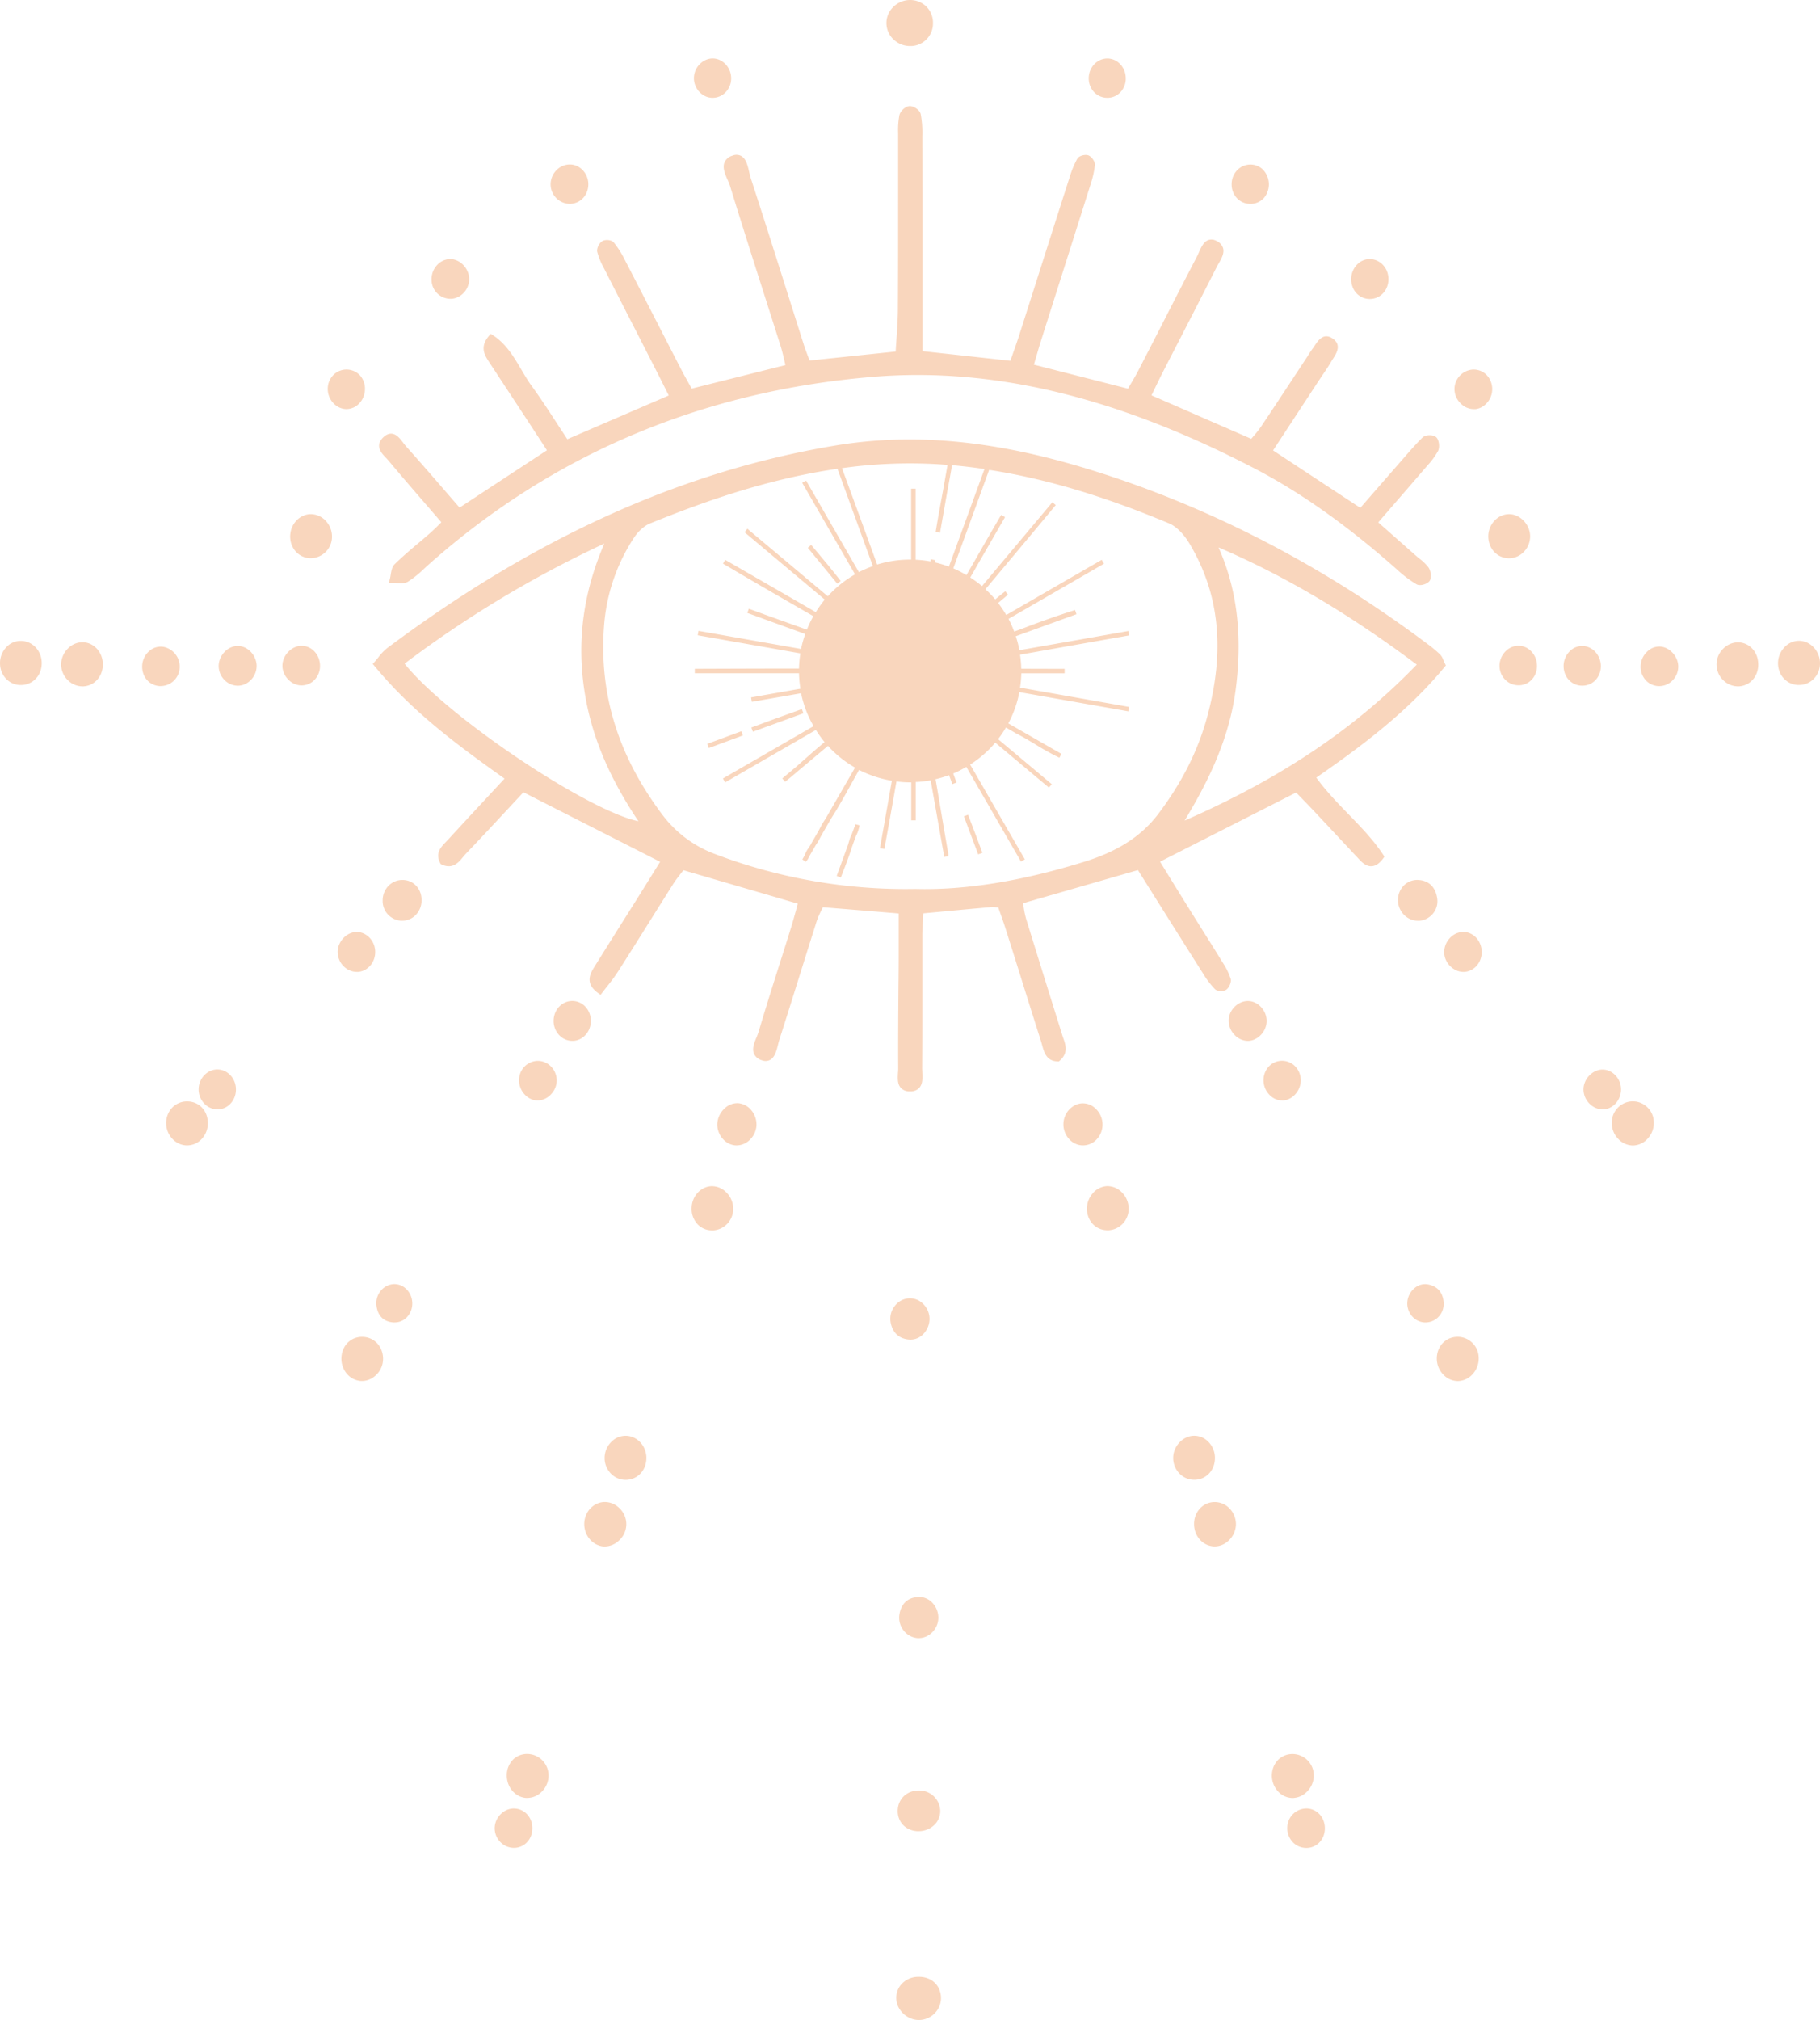 <svg xmlns="http://www.w3.org/2000/svg" viewBox="-0.021 -0.005 1080.006 1197.925" style=""><g><g data-name="Слой 2"><g data-name="Слой 1" fill="#f9d6bd"><path d="M574.82 484.18l-.38-1-2.47.94 8.48 22.57 2.48-.91-.36-1c-2.44-6.72-4.95-13.31-7.75-20.6z"></path><path d="M498.86 344.53l-.65-.83c-4.56-5.82-9.55-11.91-16.19-19.73l-.68-.8-2 1.69 17.49 21.31z"></path><path d="M476.72 423l-.89-2.48-1 .35c-9.52 3.38-19.08 6.9-28 10.21l-1 .37.92 2.49z"></path><path d="M440.83 436.12l-.92-2.48-20.26 7.5.92 2.48 1-.36c6-2.19 11.81-4.36 18.28-6.77z"></path><path d="M505.41 494.75l-.05.11c-.39.85-.8 1.73-1.16 2.62v.13c-.29 1-.62 2.09-1 3.39l-6.72 18.46 2.45.93.38-1c2-5.13 4.39-11.15 6.38-17.53l2.23-6.12a21.18 21.18 0 0 0 1.92-5.34l.15-.95-2.38-.62z"></path><path d="M231.23 274c7.45 8.9 14.88 17.48 22.75 26.56l7.92 9.16c-.6.58-1.17 1.15-1.72 1.7-1.72 1.69-3.23 3.19-4.83 4.59-2.28 2-4.59 4-6.91 5.91-4.75 4-9.67 8.2-14.25 12.65-1.57 1.53-2 4-2.38 6.37a26.14 26.14 0 0 1-.55 2.72l-.56 2.05 2.12-.06a23.62 23.62 0 0 1 2.63.11c2.31.17 4.7.35 6.66-.83a60.65 60.65 0 0 0 9.51-7.64l2.56-2.33c73.82-65.7 162.76-103.21 264.28-111.51 70.64-5.78 144.53 12 225.9 54.33 27.58 14.35 55.33 34 84.83 60.17a69.26 69.26 0 0 0 11.36 8.56 4.14 4.14 0 0 0 2.07.48c2.19 0 4.81-1.16 5.75-2.58 1.3-2 .65-6.06-.79-8a28.4 28.4 0 0 0-5.28-5.12c-.72-.58-1.44-1.17-2.13-1.78l-22.33-19.72 7.45-8.59c7.27-8.38 14.2-16.36 21.08-24.38l.76-.88a43.54 43.54 0 0 0 6.2-8.49c1.06-2.09.72-6.52-1.09-8.17s-6.36-1.56-8.12.17c-4 3.94-7.77 8.27-11.4 12.46l-2.9 3.34c-5.71 6.52-11.41 13.06-17 19.47l-5.62 6.46-51.77-34.07 26.17-39.92c.93-1.41 1.87-2.81 2.81-4.22 2-2.9 4-5.9 5.82-9 .25-.42.52-.84.8-1.27 2-3.1 5.35-8.28-.41-12.05-5.3-3.46-8.41 1.21-10.47 4.3-.39.58-.77 1.16-1.16 1.68-1 1.3-1.85 2.68-2.73 4.07-.41.65-.83 1.3-1.25 1.94l-6.85 10.4c-6.61 10-13.21 20.08-19.9 30a57.72 57.72 0 0 1-4.48 5.66l-1.3 1.53-59.2-25.78 1.86-3.85c1.67-3.46 3.19-6.61 4.78-9.72q5.43-10.58 10.88-21.14 10.66-20.67 21.2-41.43c.33-.65.73-1.34 1.14-2.06 1.67-2.88 3.55-6.14 2.58-9.27a7.25 7.25 0 0 0-4.14-4.24 5.72 5.72 0 0 0-4.54-.38c-2.84 1-4.33 4.38-5.65 7.33-.35.78-.69 1.54-1 2.2q-10.53 20.25-20.9 40.59-6.93 13.53-13.88 27c-1.43 2.78-3.06 5.54-4.64 8.21-.55.93-1.11 1.87-1.65 2.81l-55.81-14.23 1.07-3.69c1-3.38 1.85-6.44 2.81-9.48q5.94-18.76 11.91-37.51 8.91-28.06 17.8-56.14A59 59 0 0 0 649.72 98c.22-2.16-2-5.12-3.81-5.85s-5.56.06-6.64 1.94a56.23 56.23 0 0 0-4.52 10.84q-8.61 26.82-17.15 53.68-6.36 19.95-12.73 39.91c-1.17 3.64-2.44 7.26-3.77 11-.5 1.45-1 2.92-1.55 4.44l-52.2-5.72v-48q0-39.68-.07-79.33v-.4a61.32 61.32 0 0 0-.94-12.9c-.54-2.44-4.26-4.84-6.63-4.72s-5.4 2.84-6 5.27a48.87 48.87 0 0 0-.78 10.84v39.07c0 21.73 0 43.46-.14 65.19 0 5.79-.42 11.56-.83 17.68-.17 2.46-.34 5-.49 7.53l-51.09 5.34c-.37-1-.72-1.93-1.06-2.81-.88-2.36-1.65-4.39-2.31-6.46q-4.59-14.46-9.17-28.94c-7.28-23-14.81-46.84-22.42-70.18-.31-1-.57-2.12-.85-3.32-.85-3.74-1.82-8-4.79-9.63a6 6 0 0 0-5.08-.21 7.44 7.44 0 0 0-4.74 3.9c-1.43 3.27.31 7.18 1.84 10.62a35.19 35.19 0 0 1 1.38 3.44c6.62 21.63 13.62 43.53 20.38 64.71q4.86 15.18 9.67 30.37c.82 2.59 1.46 5.32 2.14 8.21.22 1 .46 2 .71 3l-55.65 13.95-1.84-3.32c-1.63-2.92-3.17-5.69-4.63-8.52q-6.8-13.19-13.57-26.39-9.94-19.34-19.92-38.66a52.75 52.75 0 0 0-6.29-9.79c-1.39-1.66-5.07-1.85-6.81-.78s-3.47 4.25-3 6.34a42.64 42.64 0 0 0 3.92 9.58q9.93 19.51 19.94 39L389 219c1.9 3.71 3.77 7.44 5.75 11.4l2.08 4.13-60.19 25.92c-2.09-3.15-4.12-6.26-6.12-9.33-5.07-7.78-9.87-15.14-15.09-22.3-2.19-3-4.18-6.38-6.09-9.64-4.46-7.56-9.07-15.38-17-20.49l-1.14-.73-.89 1c-5.94 6.85-2.71 11.76 0 15.88l9.81 14.92 13.7 20.84c2.61 4 5.2 8 7.84 12l2.87 4.43-51.84 34-8.15-9.4c-7.66-8.86-15.59-18-23.52-26.84-.54-.6-1.09-1.33-1.66-2.08-1.91-2.53-4.08-5.4-7.15-5.54-1.78-.06-3.61.84-5.34 2.74-4.48 4.92-.2 9.23 2.62 12.08.61.73 1.23 1.35 1.74 2.01z"></path><path d="M540 27.31h.83a13.39 13.39 0 0 0 12.79-13.36 13.61 13.61 0 0 0-3.87-10 13.73 13.73 0 0 0-10-3.95 14.08 14.08 0 0 0-10 4.43 13.26 13.26 0 0 0 .79 19.25 14.11 14.11 0 0 0 9.46 3.63z"></path><path d="M544.45 1172.34a13.49 13.49 0 0 0-9.58 4.38 12.13 12.13 0 0 0-3 9c.46 6.65 6.62 12.2 13.35 12.2h.65a13.23 13.23 0 0 0 9.09-4.3 12.8 12.8 0 0 0 3.4-9.38c-.43-7.36-6.11-12.24-13.91-11.9z"></path><path d="M1076.19 383.88a12 12 0 0 0-8.54-3.88 11.79 11.79 0 0 0-8.58 3.68 13.73 13.73 0 0 0-4 9.84c.13 6.9 5 12.24 11.58 12.69h.9a12.16 12.16 0 0 0 8.21-3.12 13 13 0 0 0 4.22-9.36 13.69 13.69 0 0 0-3.79-9.85z"></path><path d="M968.91 653.14h-.19a12.57 12.57 0 0 0-12.29 12.37 13.56 13.56 0 0 0 3.9 10 12.12 12.12 0 0 0 8.59 3.81h.18a12 12 0 0 0 8.64-4.09 13.65 13.65 0 0 0 3.61-10.13 12.52 12.52 0 0 0-12.44-11.96z"></path><path d="M421.85 703.46c-6.41.47-11.44 6.27-11.45 13.2a13.2 13.2 0 0 0 4 9.83 11.82 11.82 0 0 0 8.14 3.16h.91a12.78 12.78 0 0 0 11.63-13 13.69 13.69 0 0 0-4.44-9.86 11.93 11.93 0 0 0-8.79-3.33z"></path><path d="M865 792.78h-.25c-6.79.13-11.91 5.37-12.16 12.45a13.68 13.68 0 0 0 4 10.1A11.85 11.85 0 0 0 865 819h.28a12 12 0 0 0 8.63-4.15 13.71 13.71 0 0 0 3.53-10.15A12.54 12.54 0 0 0 865 792.78z"></path><path d="M313.9 1040.22a12.06 12.06 0 0 0-9.18 3 13.14 13.14 0 0 0-4 9.76c0 6.94 5 12.78 11.39 13.28h.8A12.15 12.15 0 0 0 321 1063a13.54 13.54 0 0 0 4.49-9.76 12.77 12.77 0 0 0-11.59-13.02z"></path><path d="M185.1 304.92c-6.38-.4-12.16 4.9-12.84 11.71a13.43 13.43 0 0 0 3.05 10.27 12 12 0 0 0 8.63 4.12h.53a12.72 12.72 0 0 0 12.46-11.57 13.57 13.57 0 0 0-3.24-10.12 12.31 12.31 0 0 0-8.59-4.41z"></path><path d="M767 1066.3a12.22 12.22 0 0 0 8.6-3.82 13.49 13.49 0 0 0 4-9.87 12.73 12.73 0 0 0-12.21-12.4c-6.79-.21-12.13 4.8-12.64 11.82a13.83 13.83 0 0 0 3.54 10.26 11.8 11.8 0 0 0 8.53 4z"></path><path d="M708.93 877.57c6.74-.16 11.79-5.41 12-12.49A13.6 13.6 0 0 0 717 855a11.66 11.66 0 0 0-8.73-3.54c-6.31.19-11.85 6-12.1 12.62a13.31 13.31 0 0 0 3.74 9.82 12.13 12.13 0 0 0 8.69 3.66z"></path><path d="M358.47 890.75c-6.56.33-11.74 6-11.79 13s5.09 12.85 11.46 13.36h.8a12.31 12.31 0 0 0 8.17-3.36 13 13 0 0 0 .33-19.43 12.31 12.31 0 0 0-8.97-3.57z"></path><path d="M721.31 890.79a11.87 11.87 0 0 0-8.76 3.29 13.37 13.37 0 0 0-4 9.79c0 6.85 4.8 12.51 11.16 13.16a10.51 10.51 0 0 0 1.12.06 12 12 0 0 0 7.74-3 13.59 13.59 0 0 0 4.8-9.41A13.37 13.37 0 0 0 730 895a12.28 12.28 0 0 0-8.69-4.21z"></path><path d="M895.42 331.07a12.26 12.26 0 0 0 8.45-3.43 13.16 13.16 0 0 0 4.11-9.55c0-6.62-5.36-12.64-11.65-13.15a11.65 11.65 0 0 0-8.81 3.17 13.63 13.63 0 0 0-4.38 9.91c0 7 4.92 12.63 11.54 13 .25.05.49.05.74.05z"></path><path d="M12.48 380.07a11.52 11.52 0 0 0-8.77 3.76A13.59 13.59 0 0 0 0 393.93a13.11 13.11 0 0 0 4.52 9.51 12 12 0 0 0 7.78 2.82 13 13 0 0 0 1.52-.09c6.68-.8 11.26-6.55 10.89-13.68-.34-6.91-5.71-12.37-12.23-12.42z"></path><path d="M111.24 653.19a12.32 12.32 0 0 0-9 3.6 13.21 13.21 0 0 0-3.64 9.91c.28 6.78 5.71 12.41 12.11 12.57h.29a11.84 11.84 0 0 0 8.48-3.61 13.63 13.63 0 0 0 3.83-10.06c-.26-7.16-5.22-12.26-12.07-12.41z"></path><path d="M215.65 792.83c-6.77-.42-12.23 4.37-13 11.37a13.83 13.83 0 0 0 3.05 10.36 12 12 0 0 0 8.41 4.4h.75c6 0 11.59-5.12 12.34-11.56a13.62 13.62 0 0 0-2.94-10.25 12.1 12.1 0 0 0-8.61-4.32z"></path><path d="M371.43 851.47a11.79 11.79 0 0 0-8.82 3.75 13.51 13.51 0 0 0-3.85 9.94 13.23 13.23 0 0 0 4.48 9.45 12.12 12.12 0 0 0 8 3 11.5 11.5 0 0 0 1.31-.07c6.63-.7 11.24-6.38 11-13.51-.35-6.92-5.64-12.43-12.12-12.56z"></path><path d="M656.76 703.42a11.94 11.94 0 0 0-8.37 4.29A13.88 13.88 0 0 0 645 718c.63 6.81 5.72 11.59 12.21 11.59h.63a12.72 12.72 0 0 0 11.9-12.73 13.72 13.72 0 0 0-4.29-10 12 12 0 0 0-8.69-3.44z"></path><path d="M49.43 380.86a12.12 12.12 0 0 0-8.88 3.47 13.51 13.51 0 0 0-4.31 9.74 13.24 13.24 0 0 0 4.24 9.56 12.38 12.38 0 0 0 8.38 3.42h.7c6.57-.41 11.49-6 11.44-13.09s-5.12-12.72-11.57-13.1z"></path><path d="M1031.2 380.91a12.58 12.58 0 0 0-8.85 4 13 13 0 0 0 .94 19.14 12.49 12.49 0 0 0 8 3c.42 0 .83 0 1.24-.07 6.6-.75 11.14-6.48 10.8-13.64s-5.56-12.4-12.13-12.43z"></path><path d="M438.09 654.24a10.75 10.75 0 0 0-8 3 13.34 13.34 0 0 0-4.46 9.18c-.21 6.22 4.3 11.94 10.07 12.75a9.55 9.55 0 0 0 1.41.1 11.13 11.13 0 0 0 6.88-2.48 12.9 12.9 0 0 0 4.85-8.82 13.07 13.07 0 0 0-3.06-9.6 11.24 11.24 0 0 0-7.69-4.13z"></path><path d="M532.72 1073.18c-.44 6.94 4.37 12.31 11.44 12.78h.94a13.3 13.3 0 0 0 9.17-3.55 11.52 11.52 0 0 0 3.66-8.57 12.43 12.43 0 0 0-12.37-12c-7.01-.18-12.41 4.58-12.84 11.34z"></path><path d="M654.23 667a13 13 0 0 0-3.88-9.31 10.83 10.83 0 0 0-8-3.37c-5.8.11-10.88 5.29-11.31 11.56a13 13 0 0 0 3.21 9.47 11.22 11.22 0 0 0 7.84 3.91h.59a11 11 0 0 0 7.56-3.06 12.87 12.87 0 0 0 3.99-9.2z"></path><path d="M239.38 521.86a11.43 11.43 0 0 0-8.54 3.15 12.32 12.32 0 0 0-3.79 9 11.69 11.69 0 0 0 10.8 12h.76a11.16 11.16 0 0 0 7.68-3 12.43 12.43 0 0 0 3.85-9.17c.03-6.6-4.5-11.66-10.76-11.98z"></path><path d="M539.92 794.44h.47a10.46 10.46 0 0 0 7.38-3.18 13 13 0 0 0 3.79-9.55 12.63 12.63 0 0 0-4.24-8.89 11 11 0 0 0-8.25-2.86 11.54 11.54 0 0 0-8 4.37 12.27 12.27 0 0 0-2.68 9.23c.92 6.6 5.1 10.57 11.53 10.88z"></path><path d="M545.38 947.09c-6.56.12-10.71 3.87-11.71 10.55a12.23 12.23 0 0 0 2.49 9.26 11.63 11.63 0 0 0 7.88 4.53 10.14 10.14 0 0 0 1.1.06 11.2 11.2 0 0 0 7.28-2.77 12.47 12.47 0 0 0 4.37-8.72 12.81 12.81 0 0 0-3.55-9.47 10.73 10.73 0 0 0-7.86-3.44z"></path><path d="M741.14 593.65c-5.77-.4-11.42 4.52-12 10.57a12.07 12.07 0 0 0 3.19 9.24 11.06 11.06 0 0 0 8.07 3.82c5.75 0 11-5.34 11.21-11.44s-4.61-11.76-10.47-12.19z"></path><path d="M422.41 58h.46a10.64 10.64 0 0 0 7.28-2.88 11.66 11.66 0 0 0 3.71-8.3c.22-6.34-4.63-11.9-10.58-12.14s-11.27 5-11.52 11.24 4.62 11.83 10.65 12.08z"></path><path d="M841.57 546.08a11.71 11.71 0 0 0 8.56-4.06 11.41 11.41 0 0 0 2.75-8.85c-.87-6.91-4.83-10.93-11.16-11.31a11.19 11.19 0 0 0-8.42 3 12.25 12.25 0 0 0-3.76 8.93 12.53 12.53 0 0 0 3.73 8.87 11.51 11.51 0 0 0 8.1 3.37z"></path><path d="M741.92 120.88h.69a10.71 10.71 0 0 0 7.47-3.56 12.57 12.57 0 0 0-1.08-17.13 10.6 10.6 0 0 0-7.78-2.58c-6.15.43-10.7 5.86-10.36 12.36a11.6 11.6 0 0 0 3.76 8.17 10.81 10.81 0 0 0 7.3 2.74z"></path><path d="M129 634.23h-.07c-5.91 0-10.88 5.18-11.08 11.46a12.09 12.09 0 0 0 3.68 9.11 10.68 10.68 0 0 0 7.46 3.09h.76c5.95-.43 10.44-5.78 10.23-12.2s-5.14-11.46-10.98-11.46z"></path><path d="M961.9 645.29c-.38-6.23-5.64-11.31-11.43-11s-10.83 5.77-10.83 11.81a12 12 0 0 0 4.05 8.89 11 11 0 0 0 7.31 2.91h1c5.85-.66 10.28-6.29 9.9-12.61z"></path><path d="M337.63 120.88h.37c6 0 10.73-4.63 11.08-10.91s-4.16-11.82-10-12.4a11 11 0 0 0-8.42 2.9 12 12 0 0 0-3.94 8.86 11.55 11.55 0 0 0 10.91 11.55z"></path><path d="M874 219.16a11.69 11.69 0 0 0-10.92 11.58 12.11 12.11 0 0 0 4.13 8.95 10.94 10.94 0 0 0 7.27 2.95h1c5.75-.61 10.33-6.34 10-12.52-.4-6.48-5.32-11.19-11.48-10.96z"></path><path d="M211.67 576.36h.94c5.94-.58 10.33-6.05 10-12.46s-5.57-11.43-11.33-11.2-10.86 5.68-10.93 11.76a12 12 0 0 0 4 9 11 11 0 0 0 7.32 2.9z"></path><path d="M868.29 552.66h-.06a11.08 11.08 0 0 0-8.05 3.83 12.14 12.14 0 0 0-3.15 9.25c.58 5.82 5.78 10.63 11.3 10.63h.62c6-.4 10.49-5.75 10.29-12.18s-5.11-11.53-10.95-11.53z"></path><path d="M350.59 605.06c-.19-6.42-5-11.45-11-11.46-6 0-10.88 5-11.09 11.42a12.26 12.26 0 0 0 3.68 9.23 10.61 10.61 0 0 0 7.39 3h.77c5.91-.43 10.43-5.79 10.25-12.19z"></path><path d="M812.67 177.31h.12c6.07 0 10.83-4.81 11.1-11.22s-4.18-11.81-10.13-12.39a10.34 10.34 0 0 0-8.07 2.79 12.35 12.35 0 0 0-3.9 9.28c.09 6.51 4.77 11.47 10.88 11.54z"></path><path d="M140.8 383.09c-5.76.12-10.92 5.57-11.06 11.66a11.81 11.81 0 0 0 3.79 8.85 11.17 11.17 0 0 0 7.57 3.07c.3 0 .61 0 .92-.05 5.9-.53 10.58-6.17 10.22-12.32s-5.68-11.41-11.44-11.21z"></path><path d="M900.19 383c-6 .5-10.73 6.24-10.35 12.54a11.61 11.61 0 0 0 3.74 7.94 11 11 0 0 0 7.46 2.91h.69a10.65 10.65 0 0 0 7.43-3.57A12 12 0 0 0 912 394a12.16 12.16 0 0 0-4.09-8.43 10.39 10.39 0 0 0-7.72-2.57z"></path><path d="M949.94 395.24c.1-6.29-4.55-11.72-10.36-12.13a10.39 10.39 0 0 0-8 3 12.42 12.42 0 0 0-3.74 9.31c.22 6.42 4.95 11.22 11 11.22h.16c6.13-.02 10.84-4.94 10.94-11.4z"></path><path d="M984.9 383.43a10.25 10.25 0 0 0-7.47 3 12.34 12.34 0 0 0-3.9 8.56 11.86 11.86 0 0 0 3.19 8.58 10.82 10.82 0 0 0 7.67 3.33h.19a11 11 0 0 0 7.71-3.19 11.7 11.7 0 0 0 3.57-8.17c.14-6.14-5.13-11.91-10.96-12.11z"></path><path d="M205.56 242.61a10.42 10.42 0 0 0 7.07-2.84 12.34 12.34 0 0 0 3.9-8.56 11.86 11.86 0 0 0-3-8.67 11 11 0 0 0-15.48-.41 11.6 11.6 0 0 0-3.58 8.25c-.17 6.35 4.72 11.94 10.67 12.22z"></path><path d="M106.55 396.57a11.94 11.94 0 0 0-9.48-12.94 10.23 10.23 0 0 0-8.24 2.24 12.1 12.1 0 0 0-4.47 8.93c-.28 6.46 4.12 11.65 10.24 12.07h.77a11.33 11.33 0 0 0 11.18-10.3z"></path><path d="M319.13 629.12H319a11.3 11.3 0 0 0-11 11.43c-.1 6.2 4.71 11.72 10.49 12.07h.55c5.5 0 10.68-4.9 11.24-10.78a11.79 11.79 0 0 0-3.05-9.08 11.11 11.11 0 0 0-8.1-3.64z"></path><path d="M761 652.65c5.85-.15 10.93-5.79 10.87-12.08a11.78 11.78 0 0 0-3.51-8.39 10.88 10.88 0 0 0-7.75-3.1 10.68 10.68 0 0 0-7.61 3.29 11.86 11.86 0 0 0-3.23 8.61 12.39 12.39 0 0 0 3.85 8.63 10.39 10.39 0 0 0 7.16 3z"></path><path d="M304.84 1072.52c-5.86 0-11 5.16-11.3 11.22a11.71 11.71 0 0 0 3.52 8.85 11.2 11.2 0 0 0 7.81 3.26h.65c6.1-.37 10.56-5.52 10.38-12s-5.05-11.33-11.06-11.33z"></path><path d="M775.34 1072.51h-.21a11.44 11.44 0 0 0-11.25 11 11.92 11.92 0 0 0 3.28 9 11 11 0 0 0 8 3.38h.37c6.11-.19 10.68-5.23 10.63-11.72s-4.72-11.54-10.82-11.66z"></path><path d="M179 383h-.1c-5.81 0-11.2 5.49-11.33 11.59s5 11.72 11.07 11.88h.29a10.62 10.62 0 0 0 7.43-3 11.85 11.85 0 0 0 3.52-8.53c.05-6.53-4.83-11.94-10.88-11.94z"></path><path d="M657.06 58h.48a10.59 10.59 0 0 0 7.46-3.46 11.88 11.88 0 0 0 3-8.67 12.05 12.05 0 0 0-3.84-8.38 10.42 10.42 0 0 0-7.63-2.78c-6 .31-10.76 5.79-10.49 12.22a11.78 11.78 0 0 0 3.72 8.25 10.74 10.74 0 0 0 7.3 2.82z"></path><path d="M267.15 177.21h.64c5.92-.35 10.78-5.81 10.61-11.94s-5.33-11.49-11.06-11.62a10.69 10.69 0 0 0-7.91 3.46 12.3 12.3 0 0 0-3.34 9.42 11.29 11.29 0 0 0 11.06 10.68z"></path><path d="M233.81 761.51a10.47 10.47 0 0 0-7.49 3.52 11.45 11.45 0 0 0-3 8.53c.48 6.4 4 10.2 10 10.68h.85a10 10 0 0 0 6.8-2.63 11.62 11.62 0 0 0 3.66-8.44 11.93 11.93 0 0 0-3.45-8.63 10.19 10.19 0 0 0-7.37-3.03z"></path><path d="M856.67 772.92c-.24-6.25-3.61-10.24-9.49-11.26a9.55 9.55 0 0 0-7.52 2 12 12 0 0 0-4.55 8.44 11.53 11.53 0 0 0 2.84 8.52 10.61 10.61 0 0 0 7.54 3.64h.42a10.73 10.73 0 0 0 7.53-3.15 11 11 0 0 0 3.23-8.19z"></path><path d="M800.08 482.75c-6.53-6.73-13.27-13.67-19-21.6 25.26-17.53 53.85-38.49 76.24-65.73l.64-.78-.45-.91c-.47-1-.81-1.75-1.1-2.43a8.94 8.94 0 0 0-1.85-3.17 83.26 83.26 0 0 0-7.66-6.37c-62.2-46.56-129.08-81.16-198.77-102.82-57.61-17.94-106.36-22.54-153.42-14.57-90.93 15.41-177.62 54.65-265 120a30.54 30.54 0 0 0-5.24 5.5c-.77.95-1.55 1.92-2.41 2.88l-.89 1 .85 1c22.09 26.78 48.12 46.25 77.36 67l-9.11 9.82c-8.57 9.22-16.6 17.87-24.59 26.57-.38.41-.77.81-1.16 1.21-2.88 3-6.47 6.66-3.24 12.62l.25.45.46.22c6.57 3.12 10.17-1.24 12.79-4.43.56-.68 1.12-1.35 1.69-1.95 8.68-9.07 17.25-18.29 25.55-27.21l8.56-9.2 81.12 41.23-4.25 6.83c-3.67 5.91-7.24 11.65-10.84 17.38L367.34 550c-4.77 7.59-9.54 15.17-14.37 22.94-2.68 4.3-6.35 10.18 2.18 16.17l1.24.87.91-1.21c1-1.34 2.05-2.65 3.06-3.94a102.69 102.69 0 0 0 6.2-8.42q8.94-14 17.74-28.09 7.5-11.94 15-23.85c1.5-2.36 3.2-4.53 4.84-6.63l1.38-1.77 67.87 19.85c-.36 1.27-.7 2.52-1 3.75-1 3.55-1.91 6.92-2.95 10.26q-3.1 10-6.27 19.93c-4.37 13.79-8.89 28.06-13.07 42.18a30 30 0 0 1-1.16 3.06c-1.35 3.24-2.88 6.91-1.46 10a7.28 7.28 0 0 0 4.69 3.7 5.89 5.89 0 0 0 4.83-.26c2.82-1.57 3.8-5.51 4.66-9 .24-1 .48-1.94.74-2.77 4.17-13 8.24-26 12.31-39q4.89-15.65 9.83-31.27a49.1 49.1 0 0 1 2.85-6.65c.31-.62.6-1.23.89-1.82l45 3.69v23.17q0 10.07-.14 20.12c-.12 15.82-.24 32.18-.16 48.27 0 .8 0 1.68-.11 2.59-.22 3.28-.47 7 1.72 9.35a7 7 0 0 0 5.36 2h.09a7.09 7.09 0 0 0 5.33-1.94c2.26-2.36 2.06-6.14 1.89-9.47 0-.86-.09-1.69-.08-2.46.11-16 .1-32.07.1-48.1v-30.47c0-3.13.21-6.26.41-9.58.08-1.16.15-2.35.22-3.55l8.86-.82c10.79-1 21.12-2 31.45-2.87a16.2 16.2 0 0 1 2.67.09l1.49.1c.45 1.32.9 2.6 1.34 3.85 1.14 3.24 2.21 6.27 3.17 9.33q4.37 13.81 8.7 27.66 6 19.26 12.13 38.5c.23.72.43 1.48.64 2.24 1.15 4.3 2.59 9.65 9.39 9.72h.59l.44-.39c5.25-4.54 3.55-9.42 2.18-13.34-.21-.6-.42-1.19-.6-1.79l-6.92-22.15q-7.31-23.41-14.55-46.84a53.3 53.3 0 0 1-1.48-7.16c-.11-.71-.23-1.43-.35-2.14L675.24 516l9.42 15c9.85 15.67 19.51 31 29.22 46.33a53.61 53.61 0 0 0 7 9.21c1.55 1.58 5.15 1.56 6.81.38s3.2-4.47 2.58-6.53a40.69 40.69 0 0 0-4.55-9.28q-5.87-9.54-11.86-19-3.92-6.26-7.83-12.51c-4.32-6.92-8.6-13.86-12.93-20.87l-4.74-7.73 80.75-41 2.51 2.59c2.58 2.65 5.28 5.42 7.93 8.24q8.3 8.81 16.55 17.67l10.48 11.19c1.85 2 4.4 4.26 7.43 4 2.39-.14 4.64-1.72 6.89-4.8l.63-.88-.6-.91c-6-9.1-13.55-16.83-20.85-24.35zM556.73 275.3c1.84.11 3.68.26 5.53.41l-2.77 15.67-.13.71c-1.37 7.36-2.78 15-4 22.44l-.16 1 2.59.43 4.26-24.15c.93-5 1.94-10.46 2.87-15.93q9.57.84 19.26 2.28-7 19.2-14 38.39l-1.52 4.15c-1.81 5-3.68 10.11-5.59 15.34a65.76 65.76 0 0 0-8.37-2.53l.24-1.34-2.59-.48-.2 1c0 .09 0 .17-.05.25a65.11 65.11 0 0 0-8.79-1V289.8h-2.65v42.06h-.63a66 66 0 0 0-19.54 2.94c-6.92-19.06-13.91-38.23-20.88-57.16a289.11 289.11 0 0 1 57.12-2.34zM240.06 393.57a655.54 655.54 0 0 1 118.52-71.21c-12.38 28.74-16.28 57.09-11.92 86.55 3.9 26.3 14.15 51.21 32.18 78.13-30.56-6.43-113.78-62.17-138.78-93.47zm447.35 89c-10 13.21-23.94 22.26-44 28.48-37 11.5-70.7 16.94-100.26 16.13a318.73 318.73 0 0 1-119-20.75 69 69 0 0 1-31.28-23.49c-26-34.62-37.25-70.82-34.52-110.68a110.07 110.07 0 0 1 17.8-53.33c2.53-3.87 6.17-7.12 9.49-8.47 31.16-12.67 69.4-26.37 111.3-32.44l21 57.73a65.58 65.58 0 0 0-8.28 3.57L478.31 285l-2.3 1.32 31.35 54.3a66.3 66.3 0 0 0-16.16 13l-11.86-9.94c-11.12-9.35-23-19.32-35-29.37l-.79-.79-1.76 2.1 39.52 33.17 8.09 6.8a67.34 67.34 0 0 0-5.32 7.43l-53.75-31-1.33 2.23.91.54c17.62 10.42 35.44 20.68 52.71 30.62a64.7 64.7 0 0 0-3.82 8l-24-8.59-10.46-3.82-.9 2.49L477.82 376a66 66 0 0 0-2.49 8.86l-60.85-10.73-.46 2.61 60.92 10.74a65.31 65.31 0 0 0-.83 9c-20.27 0-40.57.08-60.77.15h-1.06v2.65h61.83a65.79 65.79 0 0 0 .86 9.16l-29.3 5.16.46 2.61 1-.18c9.16-1.58 18.51-3.21 28.21-4.9a65.57 65.57 0 0 0 7.42 19.5l-52.88 30.52-.92.54 1.33 2.29 53.85-31.09a66.19 66.19 0 0 0 5.17 7.22c-4.05 3.29-8 6.76-11.84 10.18-1.77 1.56-3.53 3.13-5.28 4.66l-8 6.68 1.66 2 .82-.65c2.13-1.7 4.41-3.62 7.18-6l17.44-14.64a66.28 66.28 0 0 0 16.08 12.89l-17.21 29.81c-.7 1.13-1.53 2.45-2.37 3.71l-.06.11c-.79 1.58-1.59 3.05-2.38 4.5l-3.62 6.27L481 501c-.64 1-1.3 2.08-2.08 3.11v.05a10.69 10.69 0 0 0-1.15 2.42c-.06.17-.12.33-.19.5l-1.48 2.57 2 1.43.64-.73a7.4 7.4 0 0 0 1.25-2.11l4.12-7.14c.47-.72.84-1.27 1.22-1.77l.13-.21c.72-1.44 1.42-2.74 2.25-4.25l4.84-8.39.82-1.34c1-1.67 2.1-3.4 3.14-5v-.06c3.54-6 6.84-11.93 10-17.69 1.07-1.94 2.16-3.88 3.24-5.81a65.68 65.68 0 0 0 19.47 6.42l-7.07 40 2.6.47.19-1c2.47-13.3 4.83-26.62 7-39.05a66.53 66.53 0 0 0 8.15.55h.63v22.52h2.65v-22.73a66.65 66.65 0 0 0 8.88-1l7.88 44.44.19 1 2.44-.43v-1.08a5332 5332 0 0 1-4.07-23.82c-1.15-6.79-2.33-13.74-3.54-20.77a64.76 64.76 0 0 0 8-2.41l1.59 4.32.34 1 2.52-.93-1.95-5.35a66.46 66.46 0 0 0 7.76-3.94l31.9 55.25.53.92 2.3-1.33-32.46-56.21a66.48 66.48 0 0 0 14.9-13q8.28 6.89 16.25 13.6l.12.09c4.77 4 9.71 8.17 14.66 12.28l.81.68 1.7-2-31.87-26.74a64.68 64.68 0 0 0 4.68-6.89c2 1.16 3.95 2.29 6 3.51h.06c3.95 2 7.86 4.35 11.64 6.64a143.38 143.38 0 0 0 13.1 7.33l.92.43 1.18-2.27-31.5-18.08a65.76 65.76 0 0 0 6.55-18.54l64.71 11.41.47-2.61-64.78-11.46a65.82 65.82 0 0 0 .75-8.48h25.71v-2.65h-1.06L606 396.6a67.31 67.31 0 0 0-.72-8.34l30.56-5.42L669 377l1.06-.17-.47-2.62-64.68 11.4a65.75 65.75 0 0 0-2.15-8.31l35-12.69 1-.36-.83-2.47-1 .32c-7.62 2.39-16.58 5.5-25.88 9-3.07 1.2-6.17 2.34-9.24 3.46a66.24 66.24 0 0 0-3.36-7.54l56.66-32.72-1.36-2.3-56.67 32.72a66.19 66.19 0 0 0-4.8-7.12l5.88-4.94-1.63-2-.82.63c-1.78 1.37-3.47 2.75-5.13 4.17a66.63 66.63 0 0 0-5.84-6l9.63-11.5.23-.28c10.19-12.16 20.73-24.74 31.18-37.33l.68-.81-2-1.69-41.75 49.74a66.16 66.16 0 0 0-6.95-5.12q2.21-3.84 4.39-7.69l16.23-28.11-2.28-1.33-.54.91c-5.63 9.61-11.1 19.15-15.7 27.21l-4.4 7.61a66.15 66.15 0 0 0-7.78-4l21.26-58.4c33.29 5.14 68 15.48 106.91 31.77 4 1.69 8.49 6.09 11.89 11.77 18 30 21.38 63.9 10.39 103.66-5.52 19.82-14.91 38.39-28.72 56.68zm15.5 4.09C716 465.1 729.29 439.29 733.24 409c4.17-32 .84-59.62-10.17-84.36 39.21 16.81 77.75 39.58 117.63 69.5-36.7 38.02-80.7 67.51-137.79 92.5z"></path></g></g></g></svg>